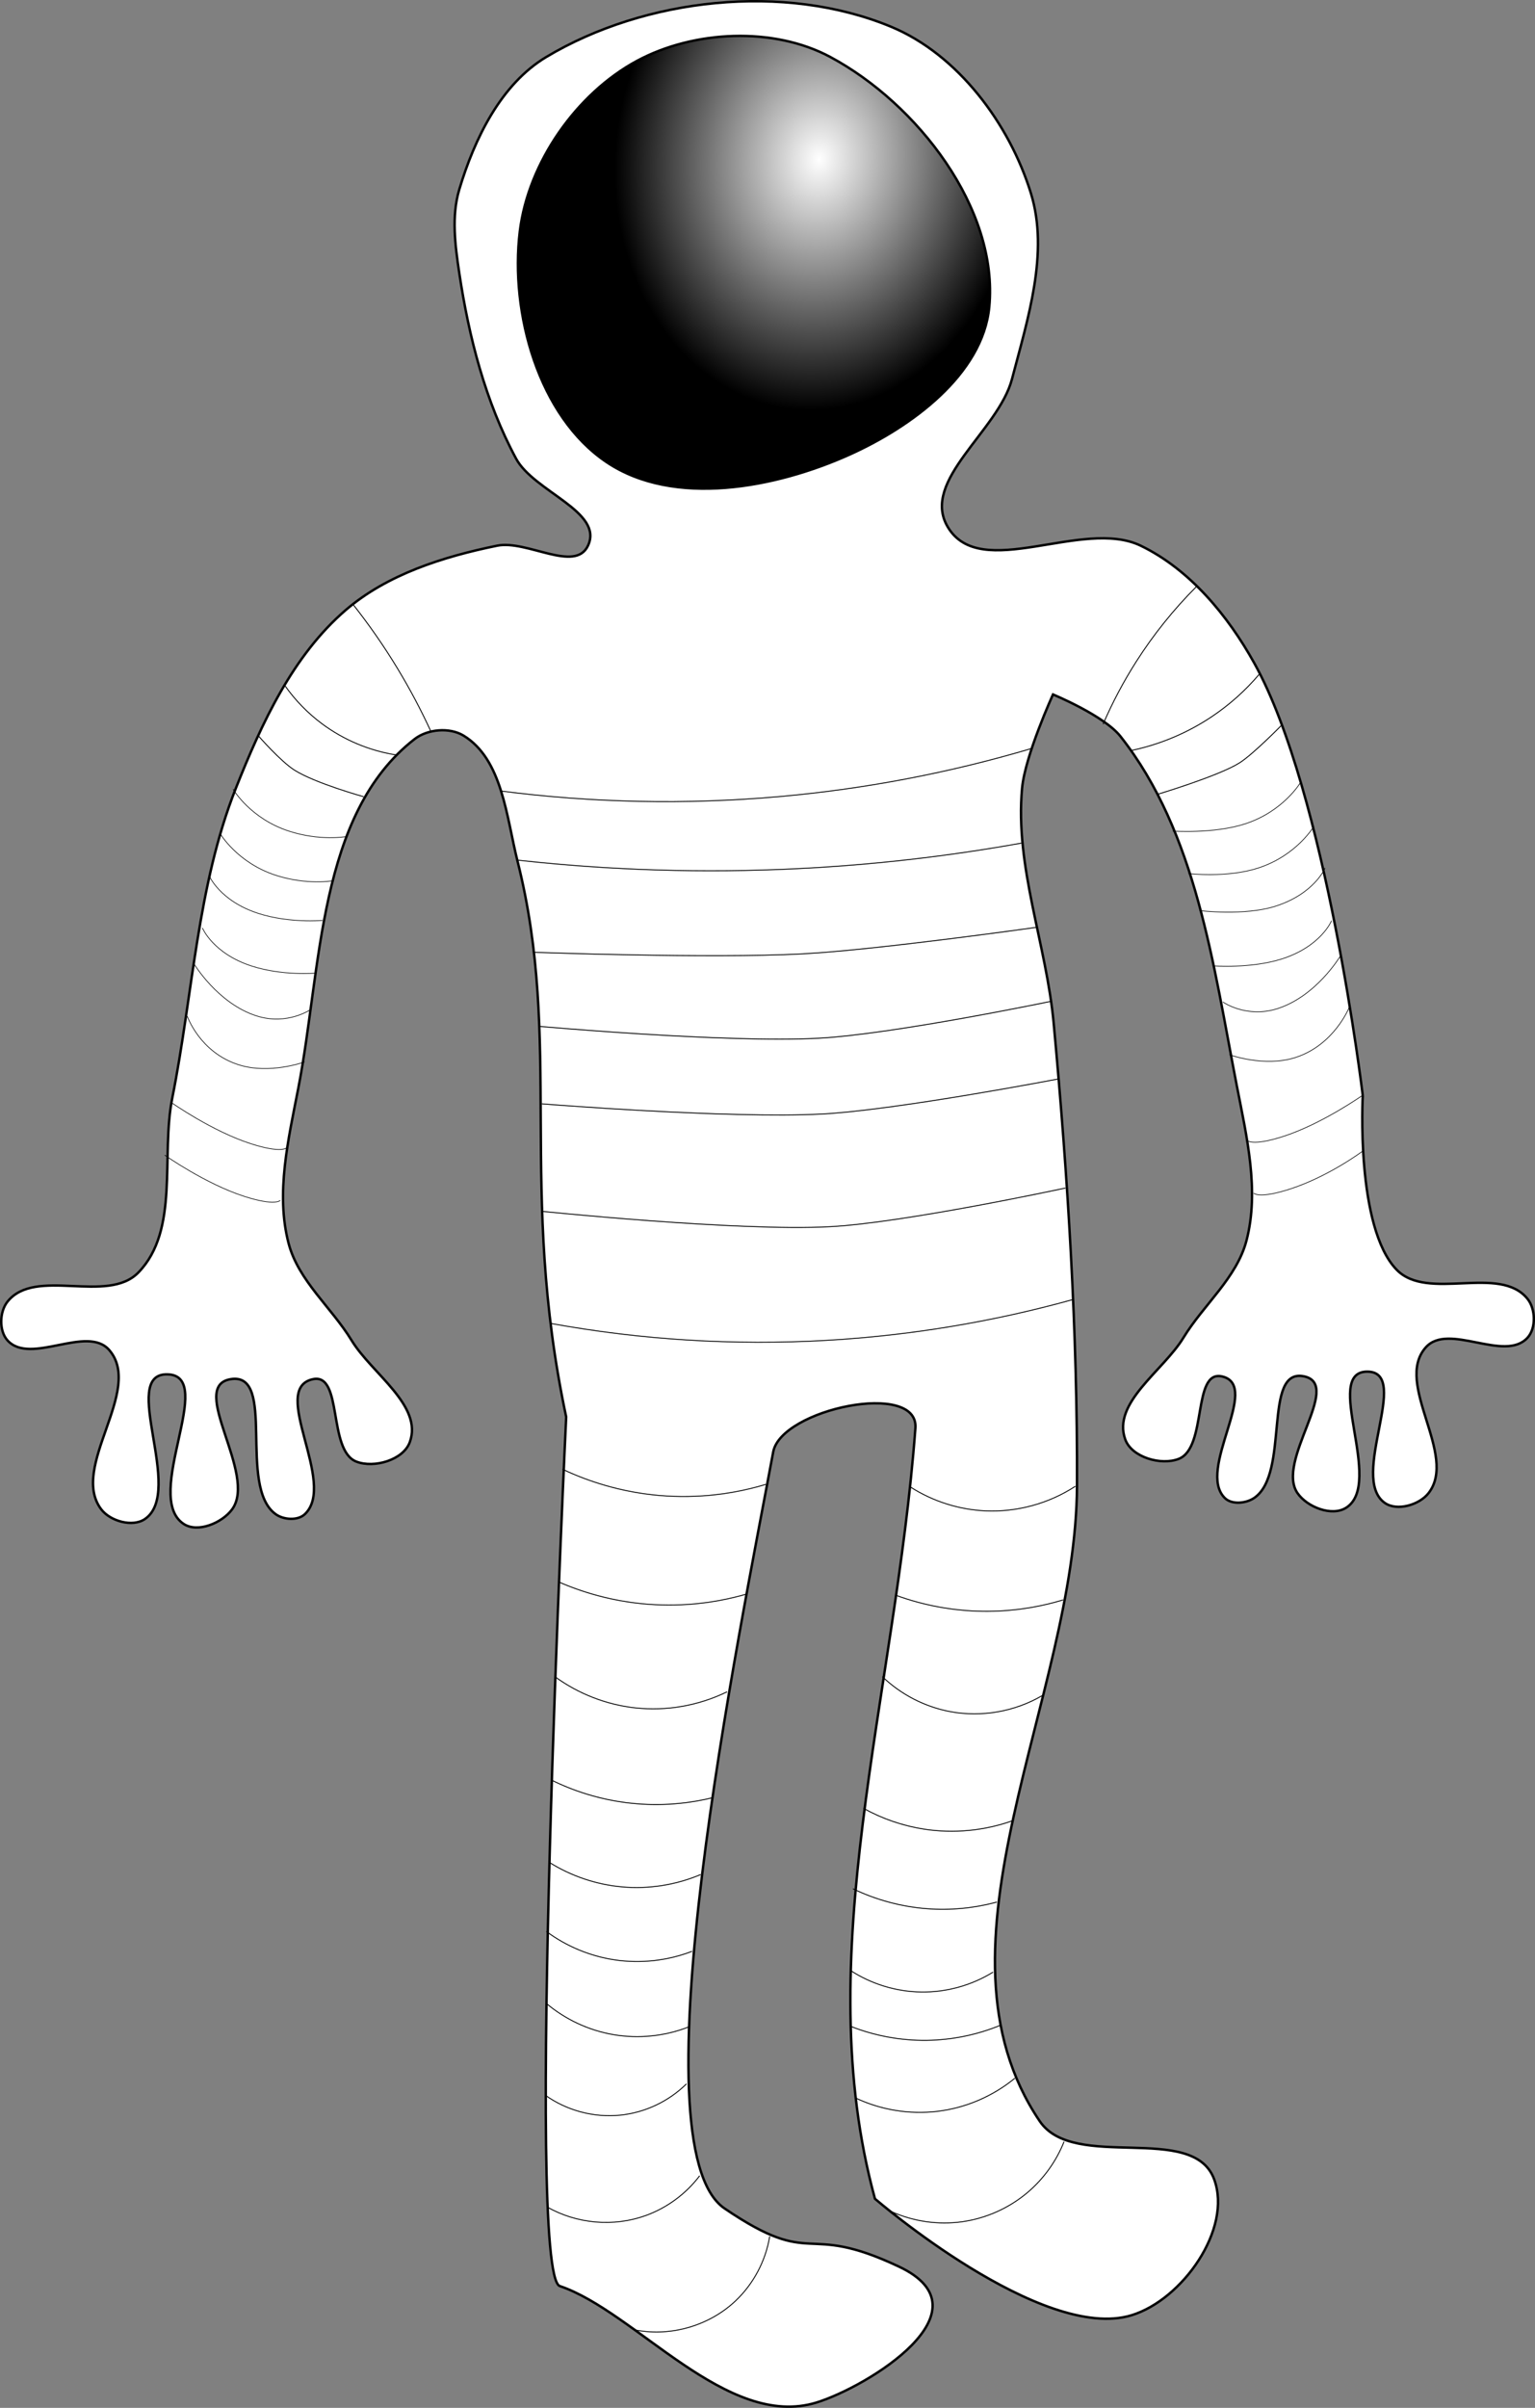 <?xml version="1.0" encoding="UTF-8" standalone="no"?>
<!-- Created with Inkscape (http://www.inkscape.org/) -->

<svg
   xmlns:dc="http://purl.org/dc/elements/1.1/"
   xmlns:cc="http://creativecommons.org/ns#"
   xmlns:rdf="http://www.w3.org/1999/02/22-rdf-syntax-ns#"
   xmlns:svg="http://www.w3.org/2000/svg"
   xmlns="http://www.w3.org/2000/svg"
   xmlns:xlink="http://www.w3.org/1999/xlink"
   xmlns:sodipodi="http://sodipodi.sourceforge.net/DTD/sodipodi-0.dtd"
   xmlns:inkscape="http://www.inkscape.org/namespaces/inkscape"
   width="167.616mm"
   height="262.74mm"
   viewBox="0 0 167.616 262.74"
   version="1.1"
   id="svg8"
   inkscape:version="0.92.4 (5da689c313, 2019-01-14)"
   sodipodi:docname="suit.svg">
  <rect x="0" y="0" width="167.616" height="262.74" fill="#808080" stroke="none"/>
  <defs
     id="defs2">
    <inkscape:path-effect
       effect="spiro"
       id="path-effect1089"
       is_visible="true" />
    <inkscape:path-effect
       effect="spiro"
       id="path-effect1085"
       is_visible="true" />
    <inkscape:path-effect
       effect="spiro"
       id="path-effect1081"
       is_visible="true" />
    <inkscape:path-effect
       effect="spiro"
       id="path-effect1077"
       is_visible="true" />
    <inkscape:path-effect
       effect="spiro"
       id="path-effect1073"
       is_visible="true" />
    <inkscape:path-effect
       effect="spiro"
       id="path-effect1069"
       is_visible="true" />
    <inkscape:path-effect
       effect="spiro"
       id="path-effect1065"
       is_visible="true" />
    <inkscape:path-effect
       effect="spiro"
       id="path-effect1061"
       is_visible="true" />
    <inkscape:path-effect
       effect="spiro"
       id="path-effect1057"
       is_visible="true" />
    <inkscape:path-effect
       effect="spiro"
       id="path-effect1053"
       is_visible="true" />
    <inkscape:path-effect
       effect="spiro"
       id="path-effect1049"
       is_visible="true" />
    <inkscape:path-effect
       effect="spiro"
       id="path-effect1045"
       is_visible="true" />
    <inkscape:path-effect
       effect="spiro"
       id="path-effect1041"
       is_visible="true" />
    <inkscape:path-effect
       effect="spiro"
       id="path-effect1037"
       is_visible="true" />
    <inkscape:path-effect
       effect="spiro"
       id="path-effect1033"
       is_visible="true" />
    <inkscape:path-effect
       effect="spiro"
       id="path-effect1029"
       is_visible="true" />
    <inkscape:path-effect
       effect="spiro"
       id="path-effect1025"
       is_visible="true" />
    <inkscape:path-effect
       effect="spiro"
       id="path-effect1021"
       is_visible="true" />
    <inkscape:path-effect
       effect="spiro"
       id="path-effect1017"
       is_visible="true" />
    <inkscape:path-effect
       effect="spiro"
       id="path-effect1013"
       is_visible="true" />
    <inkscape:path-effect
       effect="spiro"
       id="path-effect1009"
       is_visible="true" />
    <inkscape:path-effect
       effect="spiro"
       id="path-effect1005"
       is_visible="true" />
    <inkscape:path-effect
       effect="spiro"
       id="path-effect1001"
       is_visible="true" />
    <inkscape:path-effect
       effect="spiro"
       id="path-effect997"
       is_visible="true" />
    <linearGradient
       inkscape:collect="always"
       id="linearGradient904">
      <stop
         style="stop-color:#ffffff;stop-opacity:1"
         offset="0"
         id="stop900" />
      <stop
         style="stop-color:#000000;stop-opacity:1"
         offset="1"
         id="stop902" />
    </linearGradient>
    <radialGradient
       inkscape:collect="always"
       xlink:href="#linearGradient904"
       id="radialGradient906"
       cx="-59.72"
       cy="100.311"
       fx="-59.72"
       fy="100.311"
       r="25.789"
       gradientTransform="matrix(0.112,-1.058,0.858,0.091,26.878,-56.019)"
       gradientUnits="userSpaceOnUse" />
    <inkscape:path-effect
       effect="spiro"
       id="path-effect1001-4"
       is_visible="true" />
    <inkscape:path-effect
       effect="spiro"
       id="path-effect997-7"
       is_visible="true" />
  </defs>
  <sodipodi:namedview
     id="base"
     pagecolor="#ffffff"
     bordercolor="#666666"
     borderopacity="1.0"
     inkscape:pageopacity="0.0"
     inkscape:pageshadow="2"
     inkscape:zoom="0.70710678"
     inkscape:cx="779.30133"
     inkscape:cy="411.86047"
     inkscape:document-units="mm"
     inkscape:current-layer="layer1"
     showgrid="false"
     inkscape:window-width="2560"
     inkscape:window-height="1377"
     inkscape:window-x="-8"
     inkscape:window-y="-8"
     inkscape:window-maximized="1" />
  <g
     inkscape:label="Layer 1"
     inkscape:groupmode="layer"
     id="layer1"
     transform="translate(-16.825,1.084)">
    <path
       id="path10-6"
       style="fill:#ffffff;stroke:#000000;stroke-width:0.265px;stroke-linecap:butt;stroke-linejoin:miter;stroke-opacity:1"
       d="m 165.63,118.423 c 0,0 -3.966,-32.985 -11.841,-47.145 -2.889,-5.195 -7.049,-10.231 -12.402,-12.816 -6.359,-3.07 -17.508,4.022 -21.084,-2.067 -2.969,-5.055 5.541,-10.452 7.028,-16.123 1.721,-6.566 4.065,-13.77 2.067,-20.257 -2.332,-7.571 -7.975,-15.164 -15.296,-18.19 -11.634,-4.809 -26.814,-3.149 -37.62,3.307 -4.954,2.96 -7.854,8.94 -9.508,14.469 -0.869,2.904 -0.449,6.097 0,9.095 1.045,6.984 2.854,14.039 6.201,20.257 1.948,3.62 9.607,5.789 7.855,9.508 -1.409,2.992 -6.681,-0.66 -9.922,0 -5.869,1.195 -11.994,3.124 -16.536,7.028 -5.772,4.96 -9.182,12.356 -11.989,19.43 -4.242,10.691 -4.69,22.522 -6.945,33.801 -1.268,6.343 0.809,14.415 -3.704,19.05 -3.404,3.495 -11.235,-0.631 -14.287,3.175 -0.883,1.101 -0.949,3.189 0,4.233 2.503,2.753 8.679,-1.757 11.113,1.058 3.792,4.388 -4.391,12.763 -0.877,17.377 0.985,1.294 3.419,1.975 4.762,1.058 4.401,-3.002 -2.861,-15.915 2.464,-15.79 5.47,0.128 -2.791,13.294 1.769,16.319 1.535,1.018 4.202,-0.103 5.292,-1.587 2.802,-3.816 -4.849,-13.409 -0.181,-14.202 5.106,-0.868 0.739,11.707 4.944,14.731 0.859,0.618 2.405,0.726 3.175,0 3.58,-3.373 -3.93,-13.688 0.877,-14.731 3.316,-0.72 1.596,7.777 4.763,8.996 1.927,0.742 5.11,-0.178 5.821,-2.117 1.469,-4.006 -4.128,-7.47 -6.35,-11.113 -2.191,-3.592 -5.81,-6.514 -6.879,-10.583 -1.437,-5.47 -0.021,-11.382 1.058,-16.933 2.556,-13.141 2.125,-29.892 12.7,-38.1 1.41,-1.094 3.817,-1.308 5.341,-0.38 4.256,2.59 4.688,8.899 5.905,13.731 4.954,19.669 0.021,35.711 5.307,60.617 0,0 -4.514,93.549 -0.695,94.837 8.281,2.793 18.242,15.732 28.046,12.7 5.52,-1.707 19.167,-10.013 8.996,-14.817 -10.624,-5.018 -9.07,0.422 -19.05,-6.35 -9.98,-6.772 1.671,-62.906 5.308,-82.55 0.868,-4.686 15.921,-7.829 15.528,-2.596 -2.213,29.441 -11.652,57.655 -4.415,84.088 0,0 18.242,15.732 28.046,12.7 5.52,-1.707 10.986,-9.392 8.996,-14.817 -2.306,-6.284 -15.297,-0.808 -19.05,-6.35 -12.978,-19.166 3.973,-46.174 4.068,-69.321 0.069,-16.855 -0.997,-33.718 -2.547,-50.502 -0.793,-8.584 -4.246,-17.048 -3.449,-25.632 0.332,-3.574 3.376,-10.226 3.376,-10.226 0,0 5.575,2.303 7.366,4.571 8.298,10.505 10.144,24.959 12.7,38.1 1.08,5.551 2.496,11.464 1.058,16.933 -1.069,4.069 -4.688,6.991 -6.879,10.583 -2.222,3.642 -7.819,7.107 -6.35,11.113 0.711,1.938 3.894,2.859 5.821,2.117 3.166,-1.219 1.461,-9.777 4.763,-8.996 4.305,1.019 -2.87,10.176 0.292,13.27 0.757,0.74 2.294,0.587 3.175,0 3.987,-2.658 0.86,-14.35 5.529,-13.27 4.145,0.959 -3.202,9.252 -0.766,12.741 1.054,1.51 3.732,2.567 5.292,1.587 4.245,-2.668 -2.66,-14.924 2.354,-14.857 4.817,0.064 -2.066,11.565 1.88,14.328 1.332,0.933 3.757,0.219 4.763,-1.058 3.282,-4.169 -3.826,-11.957 -0.292,-15.916 2.478,-2.776 8.609,1.695 11.113,-1.058 0.949,-1.044 0.883,-3.133 0,-4.233 -3.053,-3.806 -10.884,0.32 -14.287,-3.175 -4.513,-4.635 -3.704,-19.05 -3.704,-19.05"
       inkscape:connector-curvature="0"
       sodipodi:nodetypes="caaaaaaaaaaaaaaaaaaaaaaaaaaaaaaaaaaaassaszsssaaaaaacaaaaaaaaaaaaaaaaaaac" />
    <path
       style="fill:url(#radialGradient906);fill-opacity:1;stroke:#000000;stroke-width:0.265;stroke-linecap:butt;stroke-linejoin:miter;stroke-miterlimit:4;stroke-dasharray:none;stroke-opacity:1"
       d="m 83.096,49.367 c 7.334,4.905 18.407,2.783 26.458,-0.827 6.76,-3.031 14.585,-8.749 15.296,-16.123 C 125.886,21.686 116.988,10.226 107.487,5.132 101.292,1.809 92.593,2.215 86.403,5.545 79.772,9.113 74.499,16.674 73.587,24.148 c -1.087,8.918 2.041,20.224 9.508,25.218 z"
       id="path34"
       inkscape:connector-curvature="0"
       sodipodi:nodetypes="aaaaaaa" />
    <g
       id="g1204">
      <path
         sodipodi:nodetypes="csc"
         inkscape:connector-curvature="0"
         id="path910"
         d="m 75.082,102.825 c 0,0 19.253,0.711 29.373,0.175 8.114,-0.429 25.573,-2.9 25.573,-2.9"
         style="fill:none;stroke:#000000;stroke-width:0.1;stroke-linecap:butt;stroke-linejoin:miter;stroke-miterlimit:4;stroke-dasharray:none;stroke-opacity:1" />
      <path
         sodipodi:nodetypes="csc"
         inkscape:connector-curvature="0"
         id="path910-2"
         d="m 75.703,110.909 c 0,0 20.375,1.833 30.495,1.298 8.114,-0.429 25.41,-4.032 25.41,-4.032"
         style="fill:none;stroke:#000000;stroke-width:0.1;stroke-linecap:butt;stroke-linejoin:miter;stroke-miterlimit:4;stroke-dasharray:none;stroke-opacity:1" />
      <path
         sodipodi:nodetypes="csc"
         inkscape:connector-curvature="0"
         id="path910-0"
         d="m 75.989,119.365 c 0,0 20.469,1.646 30.589,1.111 8.114,-0.429 25.853,-3.835 25.853,-3.835"
         style="fill:none;stroke:#000000;stroke-width:0.1;stroke-linecap:butt;stroke-linejoin:miter;stroke-miterlimit:4;stroke-dasharray:none;stroke-opacity:1" />
      <path
         sodipodi:nodetypes="csc"
         inkscape:connector-curvature="0"
         id="path910-2-7"
         d="m 76.049,131.097 c 0,0 21.311,2.207 31.431,1.672 8.114,-0.429 25.69,-4.219 25.69,-4.219"
         style="fill:none;stroke:#000000;stroke-width:0.1;stroke-linecap:butt;stroke-linejoin:miter;stroke-miterlimit:4;stroke-dasharray:none;stroke-opacity:1" />
      <path
         sodipodi:nodetypes="csc"
         inkscape:connector-curvature="0"
         id="path910-6"
         d="m 42.281,85.035 c 0,0 1.873,3.214 6.119,4.579 3.404,1.095 6.189,0.593 6.189,0.593"
         style="fill:none;stroke:#000000;stroke-width:0.071;stroke-linecap:butt;stroke-linejoin:miter;stroke-miterlimit:4;stroke-dasharray:none;stroke-opacity:1" />
      <path
         sodipodi:nodetypes="csc"
         inkscape:connector-curvature="0"
         id="path910-2-4"
         d="m 39.639,94.427 c 0,0 1.146,2.792 5.392,4.157 3.404,1.095 7.01,0.765 7.01,0.765"
         style="fill:none;stroke:#000000;stroke-width:0.071;stroke-linecap:butt;stroke-linejoin:miter;stroke-miterlimit:4;stroke-dasharray:none;stroke-opacity:1" />
      <path
         sodipodi:nodetypes="csc"
         inkscape:connector-curvature="0"
         id="path910-0-8"
         d="m 37.986,104.052 c 0,0 2.587,4.345 6.833,5.71 3.404,1.095 5.974,-0.719 5.974,-0.719"
         style="fill:none;stroke:#000000;stroke-width:0.071;stroke-linecap:butt;stroke-linejoin:miter;stroke-miterlimit:4;stroke-dasharray:none;stroke-opacity:1" />
      <path
         sodipodi:nodetypes="csc"
         inkscape:connector-curvature="0"
         id="path910-2-7-7"
         d="m 35.525,119.214 c 0,0 4.444,3.136 8.69,4.501 3.404,1.095 3.931,0.433 3.931,0.433"
         style="fill:none;stroke:#000000;stroke-width:0.071;stroke-linecap:butt;stroke-linejoin:miter;stroke-miterlimit:4;stroke-dasharray:none;stroke-opacity:1" />
      <path
         sodipodi:nodetypes="csc"
         inkscape:connector-curvature="0"
         id="path910-6-4"
         d="m 40.846,89.853 c 0,0 1.873,3.214 6.119,4.579 3.404,1.095 6.189,0.593 6.189,0.593"
         style="fill:none;stroke:#000000;stroke-width:0.071;stroke-linecap:butt;stroke-linejoin:miter;stroke-miterlimit:4;stroke-dasharray:none;stroke-opacity:1" />
      <path
         sodipodi:nodetypes="csc"
         inkscape:connector-curvature="0"
         id="path910-2-4-9"
         d="m 38.928,100.176 c 0,0 1.146,2.792 5.392,4.157 3.404,1.095 7.01,0.765 7.01,0.765"
         style="fill:none;stroke:#000000;stroke-width:0.071;stroke-linecap:butt;stroke-linejoin:miter;stroke-miterlimit:4;stroke-dasharray:none;stroke-opacity:1" />
      <path
         sodipodi:nodetypes="csc"
         inkscape:connector-curvature="0"
         id="path910-0-8-1"
         d="m 37.275,109.801 c 0,0 1.346,3.931 5.593,5.296 3.404,1.095 7.214,-0.305 7.214,-0.305"
         style="fill:none;stroke:#000000;stroke-width:0.071;stroke-linecap:butt;stroke-linejoin:miter;stroke-miterlimit:4;stroke-dasharray:none;stroke-opacity:1" />
      <path
         sodipodi:nodetypes="csc"
         inkscape:connector-curvature="0"
         id="path910-2-7-7-4"
         d="m 34.813,124.962 c 0,0 4.444,3.136 8.69,4.501 3.404,1.095 3.931,0.433 3.931,0.433"
         style="fill:none;stroke:#000000;stroke-width:0.071;stroke-linecap:butt;stroke-linejoin:miter;stroke-miterlimit:4;stroke-dasharray:none;stroke-opacity:1" />
      <path
         sodipodi:nodetypes="csc"
         inkscape:connector-curvature="0"
         id="path993"
         d="m 45.062,79.236 c 0,0 2.402,2.759 3.927,3.721 2.279,1.436 7.545,2.894 7.545,2.894"
         style="fill:none;stroke:#000000;stroke-width:0.1;stroke-linecap:butt;stroke-linejoin:miter;stroke-miterlimit:4;stroke-dasharray:none;stroke-opacity:1" />
      <path
         inkscape:original-d="m 47.955729,73.75781 c 1.343853,1.377773 2.687439,2.755813 4.030763,4.134115 1.343321,1.378302 5.443513,2.273498 8.164874,3.410646"
         inkscape:path-effect="#path-effect997"
         inkscape:connector-curvature="0"
         id="path995"
         d="m 47.956,73.758 c 1.114,1.579 2.48,2.98 4.031,4.134 2.39,1.778 5.22,2.961 8.165,3.411"
         style="fill:none;stroke:#000000;stroke-width:0.1;stroke-linecap:butt;stroke-linejoin:miter;stroke-miterlimit:4;stroke-dasharray:none;stroke-opacity:1" />
      <path
         sodipodi:nodetypes="csc"
         inkscape:original-d="m 55.293783,64.766112 c 1.653911,2.37685 3.307556,4.753968 4.960938,7.131347 1.653381,2.377381 2.44628,4.719516 3.61735,6.82129"
         inkscape:path-effect="#path-effect1001"
         inkscape:connector-curvature="0"
         id="path999"
         d="m 55.294,64.766 c 1.803,2.269 3.461,4.652 4.961,7.131 1.333,2.203 2.541,4.482 3.617,6.821"
         style="fill:none;stroke:#000000;stroke-width:0.1;stroke-linecap:butt;stroke-linejoin:miter;stroke-miterlimit:4;stroke-dasharray:none;stroke-opacity:1" />
      <path
         inkscape:original-d="m 73.380533,92.774737 c 10.163297,0.275344 20.326329,0.619853 30.489097,0.930177 10.16277,0.310322 16.33002,-1.860616 24.49463,-2.790528"
         inkscape:path-effect="#path-effect1005"
         inkscape:connector-curvature="0"
         id="path1003"
         d="m 73.381,92.775 c 10.117,1.119 20.323,1.43 30.489,0.93 8.213,-0.404 16.401,-1.336 24.495,-2.791"
         style="fill:none;stroke:#000000;stroke-width:0.1;stroke-linecap:butt;stroke-linejoin:miter;stroke-miterlimit:4;stroke-dasharray:none;stroke-opacity:1" />
      <path
         inkscape:original-d="m 71.520181,85.229979 c 10.094394,0.206442 20.188523,0.413147 30.282389,0.620118 10.09387,0.20697 18.46598,-3.514262 27.69857,-5.270998"
         inkscape:path-effect="#path-effect1009"
         inkscape:connector-curvature="0"
         id="path1007"
         d="m 71.52,85.23 c 10.033,1.296 20.205,1.504 30.282,0.62 9.378,-0.823 18.673,-2.592 27.699,-5.271"
         style="fill:none;stroke:#000000;stroke-width:0.1;stroke-linecap:butt;stroke-linejoin:miter;stroke-miterlimit:4;stroke-dasharray:none;stroke-opacity:1" />
      <path
         inkscape:original-d="m 76.89453,143.31429 c 10.059943,0.61985 20.119623,1.23997 30.17904,1.86035 10.05941,0.62038 17.91476,-2.96305 26.87174,-4.44417"
         inkscape:path-effect="#path-effect1013"
         inkscape:connector-curvature="0"
         id="path1011"
         d="m 76.895,143.314 c 9.939,1.811 20.093,2.437 30.179,1.86 9.081,-0.519 18.107,-2.012 26.872,-4.444"
         style="fill:none;stroke:#000000;stroke-width:0.1;stroke-linecap:butt;stroke-linejoin:miter;stroke-miterlimit:4;stroke-dasharray:none;stroke-opacity:1" />
      <path
         inkscape:original-d="m 78.238119,159.23063 c 3.273105,0.92991 6.545945,1.86009 9.818521,2.79053 3.272575,0.93044 8.268493,-0.75819 12.40234,-1.13688"
         inkscape:path-effect="#path-effect1017"
         inkscape:connector-curvature="0"
         id="path1015"
         d="m 78.238,159.231 c 3.089,1.464 6.422,2.411 9.819,2.791 4.154,0.464 8.402,0.075 12.402,-1.137"
         style="fill:none;stroke:#000000;stroke-width:0.1;stroke-linecap:butt;stroke-linejoin:miter;stroke-miterlimit:4;stroke-dasharray:none;stroke-opacity:1" />
      <path
         inkscape:original-d="m 77.824707,171.52962 c 3.031948,0.79211 6.063631,1.58448 9.095052,2.37712 3.031419,0.79263 7.579474,-0.68929 11.368815,-1.03353"
         inkscape:path-effect="#path-effect1021"
         inkscape:connector-curvature="0"
         id="path1019"
         d="m 77.825,171.53 c 2.883,1.26 5.964,2.065 9.095,2.377 3.809,0.38 7.69,0.027 11.369,-1.034"
         style="fill:none;stroke:#000000;stroke-width:0.1;stroke-linecap:butt;stroke-linejoin:miter;stroke-miterlimit:4;stroke-dasharray:none;stroke-opacity:1" />
      <path
         inkscape:original-d="m 77.411296,181.86491 c 2.928593,1.10216 5.856925,2.27349 8.784992,3.41064 2.928067,1.13715 6.683751,-1.1716 10.025229,-1.757"
         inkscape:path-effect="#path-effect1025"
         inkscape:connector-curvature="0"
         id="path1023"
         d="m 77.411,181.865 c 2.565,1.876 5.627,3.065 8.785,3.411 3.418,0.375 6.938,-0.243 10.025,-1.757"
         style="fill:none;stroke:#000000;stroke-width:0.1;stroke-linecap:butt;stroke-linejoin:miter;stroke-miterlimit:4;stroke-dasharray:none;stroke-opacity:1" />
      <path
         inkscape:original-d="m 76.997884,193.13037 c 2.721888,0.82656 5.443514,1.65338 8.164875,2.48047 2.721362,0.82708 6.27034,-0.34478 9.405112,-0.51677"
         inkscape:path-effect="#path-effect1029"
         inkscape:connector-curvature="0"
         id="path1027"
         d="m 76.998,193.13 c 2.559,1.272 5.331,2.114 8.165,2.48 3.131,0.405 6.337,0.229 9.405,-0.517"
         style="fill:none;stroke:#000000;stroke-width:0.1;stroke-linecap:butt;stroke-linejoin:miter;stroke-miterlimit:4;stroke-dasharray:none;stroke-opacity:1" />
      <path
         inkscape:original-d="m 76.791179,202.12207 c 2.652987,0.89546 5.30571,1.79118 7.958169,2.68717 2.652458,0.89599 5.719122,-0.89599 8.578289,-1.34359"
         inkscape:path-effect="#path-effect1033"
         inkscape:connector-curvature="0"
         id="path1031"
         d="m 76.791,202.122 c 2.391,1.506 5.143,2.435 7.958,2.687 2.912,0.26 5.886,-0.205 8.578,-1.344"
         style="fill:none;stroke:#000000;stroke-width:0.1;stroke-linecap:butt;stroke-linejoin:miter;stroke-miterlimit:4;stroke-dasharray:none;stroke-opacity:1" />
      <path
         inkscape:original-d="m 76.481119,209.66683 c 2.480733,1.03326 4.961202,2.06679 7.441406,3.10058 2.480204,1.0338 5.650222,-0.62038 8.474935,-0.93017"
         inkscape:path-effect="#path-effect1037"
         inkscape:connector-curvature="0"
         id="path1035"
         d="m 76.481,209.667 c 2.178,1.62 4.758,2.695 7.441,3.101 2.842,0.429 5.794,0.105 8.475,-0.93"
         style="fill:none;stroke:#000000;stroke-width:0.1;stroke-linecap:butt;stroke-linejoin:miter;stroke-miterlimit:4;stroke-dasharray:none;stroke-opacity:1" />
      <path
         inkscape:original-d="m 76.481119,217.52164 c 2.446282,1.13662 4.892299,2.2735 7.338054,3.41065 2.445753,1.13714 5.443514,-0.55148 8.164875,-0.82683"
         inkscape:path-effect="#path-effect1041"
         inkscape:connector-curvature="0"
         id="path1039"
         d="m 76.481,217.522 c 2.086,1.761 4.648,2.952 7.338,3.411 2.73,0.466 5.584,0.177 8.165,-0.827"
         style="fill:none;stroke:#000000;stroke-width:0.1;stroke-linecap:butt;stroke-linejoin:miter;stroke-miterlimit:4;stroke-dasharray:none;stroke-opacity:1" />
      <path
         inkscape:original-d="m 76.377767,227.54687 c 2.721888,0.68876 5.443514,1.44668 8.164875,2.17041 2.721361,0.72374 4.823399,-2.27403 7.234701,-3.41064"
         inkscape:path-effect="#path-effect1045"
         inkscape:connector-curvature="0"
         id="path1043"
         d="m 76.378,227.547 c 2.342,1.672 5.301,2.459 8.165,2.17 2.705,-0.272 5.304,-1.498 7.235,-3.411"
         style="fill:none;stroke:#000000;stroke-width:0.1;stroke-linecap:butt;stroke-linejoin:miter;stroke-miterlimit:4;stroke-dasharray:none;stroke-opacity:1" />
      <path
         inkscape:original-d="m 76.584473,239.74251 c 3.583162,0.30979 7.166062,0.61985 10.748698,0.93018 3.582633,0.31032 3.927673,-2.89415 5.891112,-4.34082"
         inkscape:path-effect="#path-effect1049"
         inkscape:connector-curvature="0"
         id="path1047"
         d="m 76.584,239.743 c 3.222,1.841 7.258,2.191 10.749,0.93 2.326,-0.84 4.4,-2.368 5.891,-4.341"
         style="fill:none;stroke:#000000;stroke-width:0.1;stroke-linecap:butt;stroke-linejoin:miter;stroke-miterlimit:4;stroke-dasharray:none;stroke-opacity:1" />
      <path
         inkscape:original-d="m 86.299642,253.17838 c 3.617614,-1.06824 7.234965,-2.13622 10.852049,-3.20394 3.617089,-1.06771 2.480734,-4.68559 3.720699,-7.02799"
         inkscape:path-effect="#path-effect1053"
         inkscape:connector-curvature="0"
         id="path1051"
         d="m 86.3,253.178 c 3.849,0.719 8.011,-0.51 10.852,-3.204 1.958,-1.856 3.286,-4.365 3.721,-7.028"
         style="fill:none;stroke:#000000;stroke-width:0.1;stroke-linecap:butt;stroke-linejoin:miter;stroke-miterlimit:4;stroke-dasharray:none;stroke-opacity:1" />
      <path
         inkscape:original-d="m 116.27197,161.19433 c 2.72189,0.89546 5.44352,1.72229 8.16488,2.58383 2.72136,0.86153 6.54595,-1.79172 9.81852,-2.68718"
         inkscape:path-effect="#path-effect1057"
         inkscape:connector-curvature="0"
         id="path1055"
         d="m 116.272,161.194 c 2.434,1.553 5.28,2.454 8.165,2.584 3.445,0.155 6.932,-0.799 9.819,-2.687"
         style="fill:none;stroke:#000000;stroke-width:0.1;stroke-linecap:butt;stroke-linejoin:miter;stroke-miterlimit:4;stroke-dasharray:none;stroke-opacity:1" />
      <path
         inkscape:original-d="m 114.61833,172.97656 c 3.16975,0.5854 6.33924,1.17107 9.50846,1.757 3.16922,0.58593 5.85693,-0.82709 8.78499,-1.24024"
         inkscape:path-effect="#path-effect1061"
         inkscape:connector-curvature="0"
         id="path1059"
         d="m 114.618,172.977 c 3.041,1.114 6.27,1.711 9.508,1.757 2.969,0.042 5.944,-0.378 8.785,-1.24"
         style="fill:none;stroke:#000000;stroke-width:0.1;stroke-linecap:butt;stroke-linejoin:miter;stroke-miterlimit:4;stroke-dasharray:none;stroke-opacity:1" />
      <path
         inkscape:original-d="m 113.17139,181.86491 c 2.48073,1.27442 4.9612,2.5491 7.4414,3.82405 2.48021,1.27495 6.68375,-1.1716 10.02523,-1.757"
         inkscape:path-effect="#path-effect1065"
         inkscape:connector-curvature="0"
         id="path1063"
         d="m 113.171,181.865 c 2.039,1.961 4.66,3.308 7.441,3.824 3.408,0.632 7.036,-0.004 10.025,-1.757"
         style="fill:none;stroke:#000000;stroke-width:0.1;stroke-linecap:butt;stroke-linejoin:miter;stroke-miterlimit:4;stroke-dasharray:none;stroke-opacity:1" />
      <path
         inkscape:original-d="m 111.10433,196.23095 c 2.20512,0.75766 4.40998,1.51558 6.61458,2.27377 2.2046,0.75818 6.47704,-0.62038 9.71517,-0.93018"
         inkscape:path-effect="#path-effect1069"
         inkscape:connector-curvature="0"
         id="path1067"
         d="m 111.104,196.231 c 2.047,1.141 4.298,1.915 6.615,2.274 3.248,0.503 6.621,0.18 9.715,-0.93"
         style="fill:none;stroke:#000000;stroke-width:0.1;stroke-linecap:butt;stroke-linejoin:miter;stroke-miterlimit:4;stroke-dasharray:none;stroke-opacity:1" />
      <path
         inkscape:original-d="m 109.96745,205.01595 c 2.68744,0.7232 5.37461,1.44667 8.06152,2.17041 2.68691,0.72373 5.09901,-0.48258 7.64811,-0.72347"
         inkscape:path-effect="#path-effect1073"
         inkscape:connector-curvature="0"
         id="path1071"
         d="m 109.967,205.016 c 2.521,1.215 5.271,1.956 8.062,2.17 2.566,0.198 5.165,-0.048 7.648,-0.723"
         style="fill:none;stroke:#000000;stroke-width:0.1;stroke-linecap:butt;stroke-linejoin:miter;stroke-miterlimit:4;stroke-dasharray:none;stroke-opacity:1" />
      <path
         inkscape:original-d="m 109.65739,213.90429 c 2.54963,0.79211 5.16791,1.58448 7.75146,2.37712 2.58356,0.79264 5.23681,-1.4472 7.85482,-2.17041"
         inkscape:path-effect="#path-effect1077"
         inkscape:connector-curvature="0"
         id="path1075"
         d="m 109.657,213.904 c 2.29,1.502 5.013,2.337 7.751,2.377 2.753,0.041 5.513,-0.722 7.855,-2.17"
         style="fill:none;stroke:#000000;stroke-width:0.1;stroke-linecap:butt;stroke-linejoin:miter;stroke-miterlimit:4;stroke-dasharray:none;stroke-opacity:1" />
      <path
         inkscape:original-d="m 109.65739,220.00211 c 2.75634,0.5165 5.58132,1.03327 8.37158,1.55029 2.79026,0.51703 5.37461,-1.10269 8.06152,-1.65364"
         inkscape:path-effect="#path-effect1081"
         inkscape:connector-curvature="0"
         id="path1079"
         d="m 109.657,220.002 c 2.653,1.057 5.516,1.587 8.372,1.55 2.759,-0.036 5.511,-0.6 8.062,-1.654"
         style="fill:none;stroke:#000000;stroke-width:0.1;stroke-linecap:butt;stroke-linejoin:miter;stroke-miterlimit:4;stroke-dasharray:none;stroke-opacity:1" />
      <path
         inkscape:original-d="m 110.27751,227.85693 c 2.96304,0.48205 5.92582,0.96436 8.88834,1.44694 2.96252,0.48258 5.65022,-2.41183 8.47494,-3.61735"
         inkscape:path-effect="#path-effect1085"
         inkscape:connector-curvature="0"
         id="path1083"
         d="m 110.278,227.857 c 2.751,1.297 5.868,1.804 8.888,1.447 3.092,-0.366 6.072,-1.637 8.475,-3.617"
         style="fill:none;stroke:#000000;stroke-width:0.1;stroke-linecap:butt;stroke-linejoin:miter;stroke-miterlimit:4;stroke-dasharray:none;stroke-opacity:1" />
      <path
         inkscape:original-d="m 114.20492,240.25927 c 4.92675,-0.68928 9.85323,-1.3783 14.77945,-2.06705 4.92622,-0.68876 2.68744,-3.72097 4.03077,-5.58106"
         inkscape:path-effect="#path-effect1089"
         inkscape:connector-curvature="0"
         id="path1087"
         d="m 114.205,240.259 c 2.394,1.069 5.09,1.451 7.686,1.088 2.596,-0.363 5.085,-1.47 7.093,-3.155 1.776,-1.49 3.175,-3.427 4.031,-5.581"
         style="fill:none;stroke:#000000;stroke-width:0.1;stroke-linecap:butt;stroke-linejoin:miter;stroke-miterlimit:4;stroke-dasharray:none;stroke-opacity:1" />
      <g
         transform="matrix(-1,0,0,1,105.497,4.694)"
         id="g1153">
        <path
           style="fill:none;stroke:#000000;stroke-width:0.071;stroke-linecap:butt;stroke-linejoin:miter;stroke-miterlimit:4;stroke-dasharray:none;stroke-opacity:1"
           d="m -53.376,79.55 c 0,0 1.873,3.214 6.119,4.579 3.404,1.095 7.873,0.781 7.873,0.781"
           id="path910-6-3"
           inkscape:connector-curvature="0"
           sodipodi:nodetypes="csc" />
        <path
           style="fill:none;stroke:#000000;stroke-width:0.071;stroke-linecap:butt;stroke-linejoin:miter;stroke-miterlimit:4;stroke-dasharray:none;stroke-opacity:1"
           d="m -56.018,88.942 c 0,0 1.146,2.792 5.392,4.157 3.404,1.095 8.319,0.484 8.319,0.484"
           id="path910-2-4-5"
           inkscape:connector-curvature="0"
           sodipodi:nodetypes="csc" />
        <path
           style="fill:none;stroke:#000000;stroke-width:0.071;stroke-linecap:butt;stroke-linejoin:miter;stroke-miterlimit:4;stroke-dasharray:none;stroke-opacity:1"
           d="m -57.671,98.567 c 0,0 2.587,4.345 6.833,5.71 3.404,1.095 5.974,-0.719 5.974,-0.719"
           id="path910-0-8-2"
           inkscape:connector-curvature="0"
           sodipodi:nodetypes="csc" />
        <path
           style="fill:none;stroke:#000000;stroke-width:0.071;stroke-linecap:butt;stroke-linejoin:miter;stroke-miterlimit:4;stroke-dasharray:none;stroke-opacity:1"
           d="m -60.132,113.729 c 0,0 4.444,3.136 8.69,4.501 3.404,1.095 3.931,0.433 3.931,0.433"
           id="path910-2-7-7-3"
           inkscape:connector-curvature="0"
           sodipodi:nodetypes="csc" />
        <path
           style="fill:none;stroke:#000000;stroke-width:0.071;stroke-linecap:butt;stroke-linejoin:miter;stroke-miterlimit:4;stroke-dasharray:none;stroke-opacity:1"
           d="m -54.811,84.369 c 0,0 1.873,3.214 6.119,4.579 3.404,1.095 7.592,0.593 7.592,0.593"
           id="path910-6-4-3"
           inkscape:connector-curvature="0"
           sodipodi:nodetypes="csc" />
        <path
           style="fill:none;stroke:#000000;stroke-width:0.071;stroke-linecap:butt;stroke-linejoin:miter;stroke-miterlimit:4;stroke-dasharray:none;stroke-opacity:1"
           d="m -56.73,94.691 c 0,0 1.146,2.792 5.392,4.157 3.404,1.095 7.571,0.765 7.571,0.765"
           id="path910-2-4-9-5"
           inkscape:connector-curvature="0"
           sodipodi:nodetypes="csc" />
        <path
           style="fill:none;stroke:#000000;stroke-width:0.071;stroke-linecap:butt;stroke-linejoin:miter;stroke-miterlimit:4;stroke-dasharray:none;stroke-opacity:1"
           d="m -58.663,104.129 c 0,0 1.627,4.118 5.873,5.484 3.404,1.095 7.214,-0.305 7.214,-0.305"
           id="path910-0-8-1-9"
           inkscape:connector-curvature="0"
           sodipodi:nodetypes="csc" />
        <path
           style="fill:none;stroke:#000000;stroke-width:0.071;stroke-linecap:butt;stroke-linejoin:miter;stroke-miterlimit:4;stroke-dasharray:none;stroke-opacity:1"
           d="m -60.096,119.852 c 0,0 3.696,2.762 7.942,4.127 3.404,1.095 3.931,0.433 3.931,0.433"
           id="path910-2-7-7-4-6"
           inkscape:connector-curvature="0"
           sodipodi:nodetypes="csc" />
        <path
           style="fill:none;stroke:#000000;stroke-width:0.1;stroke-linecap:butt;stroke-linejoin:miter;stroke-miterlimit:4;stroke-dasharray:none;stroke-opacity:1"
           d="m -51.344,73.283 c 0,0 3.15,3.227 4.676,4.188 2.279,1.436 9.041,3.455 9.041,3.455"
           id="path993-1"
           inkscape:connector-curvature="0"
           sodipodi:nodetypes="csc" />
        <path
           sodipodi:nodetypes="ccc"
           transform="translate(-95.657,-5.485)"
           style="fill:none;stroke:#000000;stroke-width:0.1;stroke-linecap:butt;stroke-linejoin:miter;stroke-miterlimit:4;stroke-dasharray:none;stroke-opacity:1"
           d="m 46.833,73.29 c 1.494,1.762 3.234,3.315 5.153,4.602 2.639,1.769 5.618,3.029 8.726,3.691"
           id="path995-7"
           inkscape:connector-curvature="0"
           inkscape:path-effect="#path-effect997-7"
           inkscape:original-d="m 46.833197,73.290088 c 1.343853,1.377773 3.809971,3.223535 5.153295,4.601837 1.343321,1.378302 6.004779,2.554131 8.72614,3.691279" />
        <path
           transform="translate(-95.657,-5.485)"
           style="fill:none;stroke:#000000;stroke-width:0.1;stroke-linecap:butt;stroke-linejoin:miter;stroke-miterlimit:4;stroke-dasharray:none;stroke-opacity:1"
           d="m 53.704,63.737 c 2.471,2.472 4.672,5.214 6.551,8.16 1.385,2.172 2.596,4.456 3.617,6.821"
           id="path999-2"
           inkscape:connector-curvature="0"
           inkscape:path-effect="#path-effect1001-4"
           inkscape:original-d="m 53.703529,63.737124 c 1.653911,2.37685 4.89781,5.782956 6.551192,8.160335 1.653381,2.377381 2.44628,4.719516 3.61735,6.82129"
           sodipodi:nodetypes="csc" />
      </g>
    </g>
  </g>
</svg>
